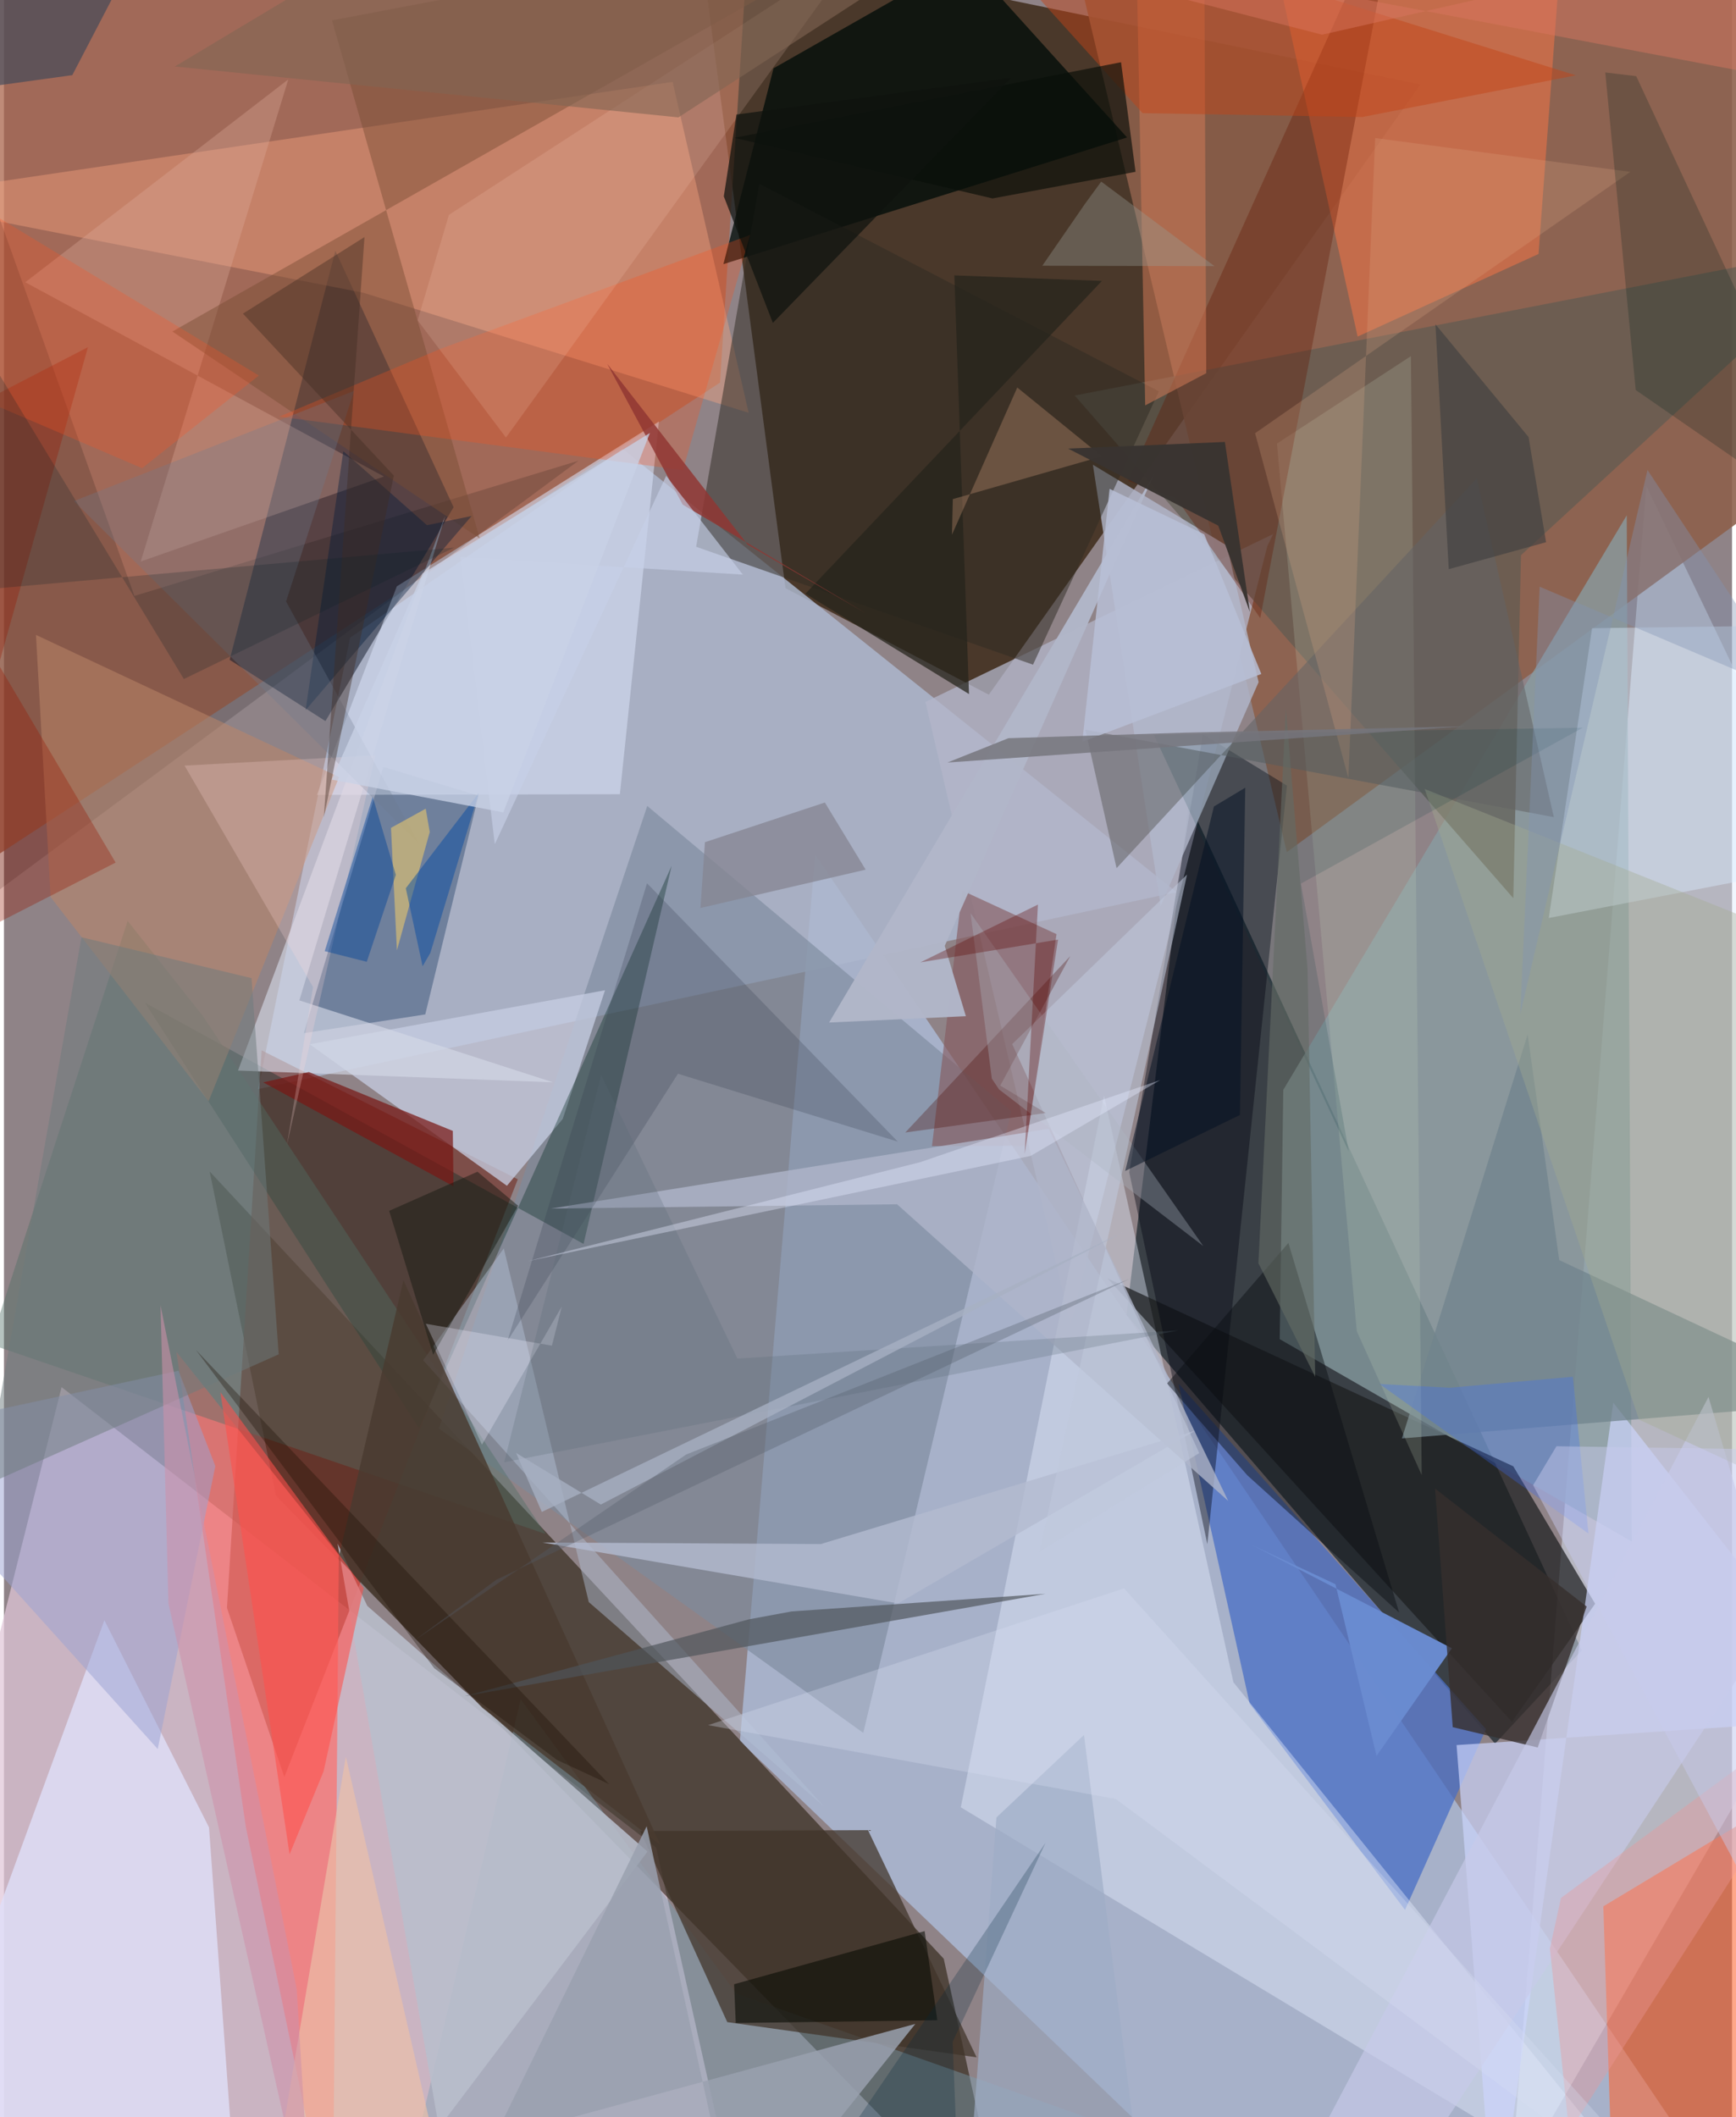 <svg xmlns="http://www.w3.org/2000/svg" width="228" height="278" viewBox="0 0 836 1024"><path fill="#8f8387" d="M0 0h836v1024H0z"/><path fill="#2d1702" fill-opacity=".698" d="M685.227 40.865L336.351-30.898l41.736 315.365 98.362 51.544z"/><path fill="#bad5ff" fill-opacity=".553" d="M392.448 413.308l-36.413 428.789 205.195 196.69L847.494 1086z"/><path fill="#e0c7d9" fill-opacity=".725" d="M315.484 893.587L27.874 670.908-62 1028.365l407.554.081z"/><path fill="#04161d" fill-opacity=".608" d="M573.278 387.994l190.055 410.229-41.985 45.123-178.317-207.317z"/><path fill="#1e1402" fill-opacity=".545" d="M485.034 1086L131.602 723.368 99.509 566.597 454.644 947.38z"/><path fill="#acb7cd" fill-opacity=".847" d="M567.251 431.463l-444.304 95.303 44.501-218.324 131.835-91.261z"/><path fill="#e1ecfe" fill-opacity=".482" d="M898 450.808L794.517 235.066l-65.86 824.017L898 767.964z"/><path fill="#8d604a" fill-opacity=".89" d="M898 209.493L620.603 412.137 508.12-62l328.465 39.778z"/><path fill="#a76146" fill-opacity=".729" d="M346.41 185.04L362.136-62H-18.39L-62 452.057z"/><path fill="#72291e" fill-opacity=".584" d="M124.655 508.03l-16.77 269.646 27.755 81.805 112.938-289.104z"/><path fill="#899da3" fill-opacity=".769" d="M785.059 249.25l2.47 496.376-170.35-97.924 1.722-120.572z"/><path fill="#b3b6ca" fill-opacity=".753" d="M614.02 258.296l-2.848 5.867-95.183 376.544-70.21-301.189z"/><path fill="#496fc5" fill-opacity=".753" d="M602.612 823.935l75.186 99.818 39.168-87.416-148.727-167.114z"/><path fill="#1d2433" fill-opacity=".549" d="M109.189 319.138l51.135-197.795 57.184 123.975-61.99 103.444z"/><path fill="#ff6c68" fill-opacity=".659" d="M117.01 883.603L83.426 653.85l78.58 98.35-3 333.8z"/><path fill="#e6edfe" fill-opacity=".408" d="M532.188 529.903l-69.302 344.222L814.348 1086 594.78 813.646z"/><path fill="#010c09" fill-opacity=".769" d="M465.276-19.87l-92.98 52.915-24.25 94.707L543.32 66.484z"/><path fill="#1c1d1e" fill-opacity=".71" d="M729.527 832.766l40.229-57.094-39.58-66.473-196.27-90.868z"/><path fill="#7d8b9d" fill-opacity=".643" d="M487.333 537.477l-71.626 300.652-205.316-147.188L311.21 389.814z"/><path fill="#ffa881" fill-opacity=".38" d="M360.274 199.662L174.06 141.65-58.423 96.117l381.894-56.509z"/><path fill="#dedff9" fill-opacity=".808" d="M48.584 783.651L99.2 883.826l12.574 173.23L-62 1086z"/><path fill="#ff642f" fill-opacity=".565" d="M874.943 1086h-95.948l-5.265-163.962L898 847.202z"/><path fill="#00040f" fill-opacity=".404" d="M620.685 379.96l-40.658-24.885-35.652 211.901 37.786 179.878z"/><path fill="#c6cde2" fill-opacity=".761" d="M290.774 478.96l-20.452 62.232-27.003 32.333-95.404-68.446z"/><path fill="#314d72" fill-opacity=".475" d="M203.814 490.647l-58.755 9.054 38.479-128.785 46.024 13.903z"/><path fill="#ff7645" fill-opacity=".478" d="M756.093-62l-13.71 184.842-87.524 39.952-44.775-203.106z"/><path fill="#01271d" fill-opacity=".349" d="M280.39 601.645L68.196 484.986l132.6 205.852 122.216-272.073z"/><path fill="#ccd5fc" fill-opacity=".686" d="M898 831.015L778.55 678.43 721.416 1086l-18.68-241.958z"/><path fill="#5e5b51" fill-opacity=".682" d="M518.004 191.31l212.184 243.128 3.715-165.92L898 117.495z"/><path fill="#d7e0f4" fill-opacity=".58" d="M316.85 203.854l-126.795 79.753-38.653 100.85 146.563-.331z"/><path fill="#b1b8cb" fill-opacity=".8" d="M559.583 438.048l-32.79-213.264 64.8 39.09 15.365 66.064z"/><path fill="#2f2c24" fill-opacity=".514" d="M558.719 189.26L365.428 88.89l-30.576 175.562 162.98 57.03z"/><path fill="#79a1b4" fill-opacity=".412" d="M354.269 964.24L249.982 821.918 187.942 1086l382.205-45.561z"/><path fill="#403329" fill-opacity=".725" d="M307.815 885.644l42.103 92.385 120.63 17.029-52.542-109.875z"/><path fill="#4e6d64" fill-opacity=".412" d="M59.834 445.407l36.678 46.383 165.507 250.128-268.775-91.785z"/><path fill="#d9edff" fill-opacity=".427" d="M747.34 443.997L898 414.907V302.113l-129.714 1.724z"/><path fill="#865b60" fill-opacity=".639" d="M448.953 554.349l14.595-123.618 45.643 21.07-14.689 102.344z"/><path fill="#71848d" fill-opacity=".745" d="M752.396 609.46L737.114 500.3l-60.81 195.405L898 677.646z"/><path fill="#030006" fill-opacity=".157" d="M63.108 288.23L-62-62l55.591 495.455L277.924 222.84z"/><path fill="#bb8668" fill-opacity=".533" d="M162.14 375.836L15.482 307.081l7.11 126.822 76.405 98.745z"/><path fill="#c5d3bb" fill-opacity=".2" d="M685.863 713.445l-5.218-541.195-64.8 42.298 38.627 429.339z"/><path fill="#621700" fill-opacity=".337" d="M543.907 232.61L676.523-62l-68.755 360.95-40.698-57.991z"/><path fill="#e1ae9e" fill-opacity=".318" d="M66.16 271.575l71.4-233.179-127.24 98.12 173.5 93.954z"/><path fill="#b2c1d5" fill-opacity=".459" d="M241.815 603.801l41.1 171.072 113.538 98.647-193.638-215.608z"/><path fill="#794d35" fill-opacity=".451" d="M158.706 9.852l71.456 250.618L81.479 160.343 440.574-43.574z"/><path fill="#636365" fill-opacity=".549" d="M523.157 352.94l226.631 42.28-37.278-163.931-174.262 188.603z"/><path fill="#afb5ca" fill-opacity=".788" d="M432.064 582.462l160.2 143.494-86.833-179.992-240.868 38.583z"/><path fill="#b9becc" fill-opacity=".871" d="M311.331 895.547l-100.903 133.571-49.021-282.535 14.365 30.132z"/><path fill="#d3d8e6" fill-opacity=".643" d="M213.406 249.612L142.91 483.865l122.685 39.603-152.37-5.671z"/><path fill="#ce7856" fill-opacity=".549" d="M580.721-11.184l.917 191.682-29.543 15.587-4.085-210.296z"/><path fill="#b1b6c9" fill-opacity=".976" d="M399.174 494.562l157.342-265.45-101.395 228.372 10.218 34.01z"/><path fill="#ff521c" fill-opacity=".278" d="M133.174 201.503l78.182-32.848 149.637-55.038L328.449 227.4z"/><path fill="#0a0e12" fill-opacity=".451" d="M601.507 713.558l73.434 66.355-53.56-178.745-58.692 67.974z"/><path fill="#9ba2d2" fill-opacity=".506" d="M102.257 709.083l-17.793-46.095L-62 694.482 74.391 845.945z"/><path fill="#493b30" fill-opacity=".824" d="M161.819 753.832l31.437-134.693 124.3 273.184-86.072-66.26z"/><path fill="#6a8bd0" fill-opacity=".984" d="M700.467 797.211l-96.506-49.826 40.185 18.846 19.866 83.045z"/><path fill="#4e555b" fill-opacity=".678" d="M381.111 779.383l122.77-8.523-280.978 49.53 137.51-37.185z"/><path fill="#362f2d" fill-opacity=".8" d="M692.311 719.959l8.567 115.409 41.117 9.838 23.671-68.177z"/><path fill="#b3bbcf" fill-opacity=".804" d="M432.578 775.512L260.433 746.05l134.706.767 181.185-54.836z"/><path fill="#c24317" fill-opacity=".463" d="M657.11 56.596l-106.307-1.874L445.507-62l314.922 98.443z"/><path fill="#781715" fill-opacity=".71" d="M125.446 523.49l92.02 50.27-.32-26.775L147.5 518.51z"/><path fill="#9eadc6" fill-opacity=".678" d="M468.53 1033.164l80.02 11.975-26.053-205.983-42.366 39.872z"/><path fill="#070a03" fill-opacity=".561" d="M354.02 978.47l-.802-18.768 92.181-25.693 6.13 43.1z"/><path fill="#bfc7dc" fill-opacity=".561" d="M500.974 750.51l77.267-47.71-90.479-197.808 84.565-81.987z"/><path fill="#ffdcc7" fill-opacity=".153" d="M215.256 103.927l-15.124 51.008 42.721 56.686L413.59-24.702z"/><path fill="#981903" fill-opacity=".333" d="M54.024 417.195L-62 221.009l102.623-53.082-84.031 299.087z"/><path fill="#2f384b" fill-opacity=".235" d="M326.064 519.331l-82.42 129.098L311.097 427.2l121.327 124.982z"/><path fill="#e0a886" fill-opacity=".235" d="M786.796 83.119L663.34 66.765l-12.951 309.54-45.126-166.775z"/><path fill="#041f17" fill-opacity=".227" d="M894.003 261.022L789.644 36.834l-14.974-1.78 14.724 153.577z"/><path fill="#99a0af" fill-opacity=".847" d="M440.91 978.884l-203.915 55.537 73.927-151.118L355.317 1086z"/><path fill="#c7cbe9" fill-opacity=".647" d="M608.362 1086l216.254-410.344 32.117 108.68L657.756 1086z"/><path fill="#ff514b" fill-opacity=".576" d="M138.172 896.883l16.455-40.148 19.366-88.617-69.3-94.752z"/><path fill="#26241c" fill-opacity=".733" d="M466.86 335.692l-79.119-48.54 143.423-151.285-71.394-2.678z"/><path fill="#c09273" fill-opacity=".353" d="M531.146 220.712l-72.118 20.694-.413 17.226 31.594-71.209z"/><path fill="#6d7c7d" fill-opacity=".498" d="M-9.288 718.502l142.193-63.46-13.135-181.95-82.27-19.79z"/><path fill="#480a03" fill-opacity=".294" d="M503.973 538.322l-67.953 9.446 79.849-85.361-33.9 62.657z"/><path fill="#858593" fill-opacity=".765" d="M416.864 420.626l-79.912 18.531 2.16-31.813 58.023-19.2z"/><path fill="#a3ac91" fill-opacity=".369" d="M790.991 686.628l86.052 39.873-32.315-281.903L687.3 381.594z"/><path fill="#001a3b" fill-opacity=".388" d="M164.18 218.236l40.457 35.78 21.592-4.445-80.309 93.906z"/><path fill="#903633" fill-opacity=".839" d="M328.378 244.093l88.758 52.644-57.4-33.35-67.853-87.35z"/><path fill="#080e09" fill-opacity=".655" d="M540.41 30.1L353.461 66.664l124.781 29.317 69.189-12.874z"/><path fill="#3b4759" fill-opacity=".631" d="M84.291-62L-62-16.646l16.335 63.842 78.726-10.85z"/><path fill="#393431" fill-opacity=".969" d="M602.74 295.977l-12.082-82.223-75.828 3.227 72.608 37.247z"/><path fill="#ff5422" fill-opacity=".259" d="M-62 171.23l128.83 55.219 56.47-44.801L-19.19 95.2z"/><path fill="#ebc0a8" fill-opacity=".671" d="M608.35 1081.63l-402.359-55.236-40.598-176.769L125.527 1086z"/><path fill="#6d7d90" fill-opacity=".294" d="M169.404 189.053l-32.931 101.852 64.223 117.036-166.854-165.6z"/><path fill="#959b92" fill-opacity=".369" d="M530.823 87.824l-7.945 10.905-20.55 29.802 83.297.198z"/><path fill="#f8cf67" fill-opacity=".525" d="M187.228 400.41l16.81-9.27 1.943 11.275-15.876 57.228z"/><path fill="#003a3e" fill-opacity=".153" d="M556.285 355.418l207.519-3.47-136.352 75.41 23.124 129.59z"/><path fill="#3f403f" fill-opacity=".635" d="M692.516 156.85l6.423 118.441 47.095-13.037-8.475-50.863z"/><path fill="#151911" fill-opacity=".482" d="M229.063 566.721L186.36 585.64l21.291 69.621 41.06-72.088z"/><path fill="#ed9998" fill-opacity=".376" d="M747.882 942.517l9.314 88.634L898 811.4 753.245 917.975z"/><path fill="#ffdbdb" fill-opacity=".235" d="M87.366 370.29l92.327-4.971-42.846 188.663 12.683-76.575z"/><path fill="#aeb5c3" fill-opacity=".337" d="M477.9 521.69l3.512 5.238 98.79 75.743-112.579-161.015z"/><path fill="#b9c0d6" fill-opacity=".839" d="M580.647 258.392l-45.76-21.942-13.215 122.343 86.613-32.813z"/><path fill="#d7dff1" fill-opacity=".302" d="M340.635 834.395l201.247-66.16L827.786 1086 537.863 870.09z"/><path fill="#402b21" fill-opacity=".404" d="M174.415 114.665l-58.796 37.023 72.985 78.35-33.86 165.316z"/><path fill="#386dff" fill-opacity=".282" d="M758.994 665.89l-59.598 5.313-33.931-1.807 101.086 72.326z"/><path fill="#014299" fill-opacity=".439" d="M189.579 423.137l-11.193-37.756-23.21 74.66 20.34 5.151z"/><path fill="#f0f0ff" fill-opacity=".29" d="M204.087 640.26l60.997 10.598 4.807-18.992-38.645 66.866z"/><path fill="#1b0d01" fill-opacity=".325" d="M92.91 652.972l115.24 153.876 59.37 44.356 25.215 11.72z"/><path fill="#816654" fill-opacity=".604" d="M440.71-17.464L326.29 56.777 82.686 32.16 239.745-62z"/><path fill="#021022" fill-opacity=".506" d="M597.944 539.257l2.553-158.27-15.157 9.096-42.923 176.282z"/><path fill="#576775" fill-opacity=".243" d="M288.892 519.896L354.815 657.1l213.232-13.61-326.036 63.761z"/><path fill="#cd91ab" fill-opacity=".565" d="M79.568 775.522L75.742 631.33l65.885 330.717 7.52 123.952z"/><path fill="#da7760" fill-opacity=".459" d="M332.642-62l305.03 78.789L898-42.469l-23.68 83.21z"/><path fill="#a8b1c3" fill-opacity=".776" d="M288.744 727.698l-40.967-24.928 12.421 28.498 281.063-135.2z"/><path fill="#c8cbee" fill-opacity=".455" d="M898 1014.507l-158.227-296.17 11.29-18.848L898 701.717z"/><path fill="#c6d0e7" fill-opacity=".639" d="M357.458 277.927l-136.62-8.552 16.614 138.95 82.902-178.17z"/><path fill="#0248a3" fill-opacity=".459" d="M194.398 429.622l35.303-46.119-23.426 77.398-3.748 6.458z"/><path fill="#e5ecff" fill-opacity=".384" d="M253.283 610.01l189.988-47.912 116.096-39.722-62.66 36.69z"/><path fill="#0f130e" fill-opacity=".722" d="M354.364 55.388l-6.124 39.584 23.732 61.198L487.248 37.615z"/><path fill="#5c0600" fill-opacity=".325" d="M509.93 454.452l-66.587 11.013 56.872-27.957-6.434 120.637z"/><path fill="#636b65" fill-opacity=".62" d="M630.617 468.335l3.736 197.576-27.491-54.936 13.295-268.17z"/><path fill="#8394b3" fill-opacity=".38" d="M742.927 283.768l124.613 52.954-72.436-109.39-61.56 263.176z"/><path fill="#c9d2e6" fill-opacity=".773" d="M202.542 277.34l109.936-67.915-70.9 183.5-82.971-15.849z"/><path fill="#535d67" fill-opacity=".329" d="M330.02 703.498l214.89-85.096-306.8 145.705-39.483 29.313z"/><path fill="#76767d" fill-opacity=".843" d="M570.882 354.378l136.104-3.092-250.56 17.524 29.5-11.77z"/><path fill="#0b2428" fill-opacity=".22" d="M-35.544 287.448l253.374-22.599L87.036 328.43-62 82.618z"/><path fill="#01263d" fill-opacity=".243" d="M462.135 1067.535l-62.585-22.803L503.904 891.27l-44.957 96.351z"/></svg>